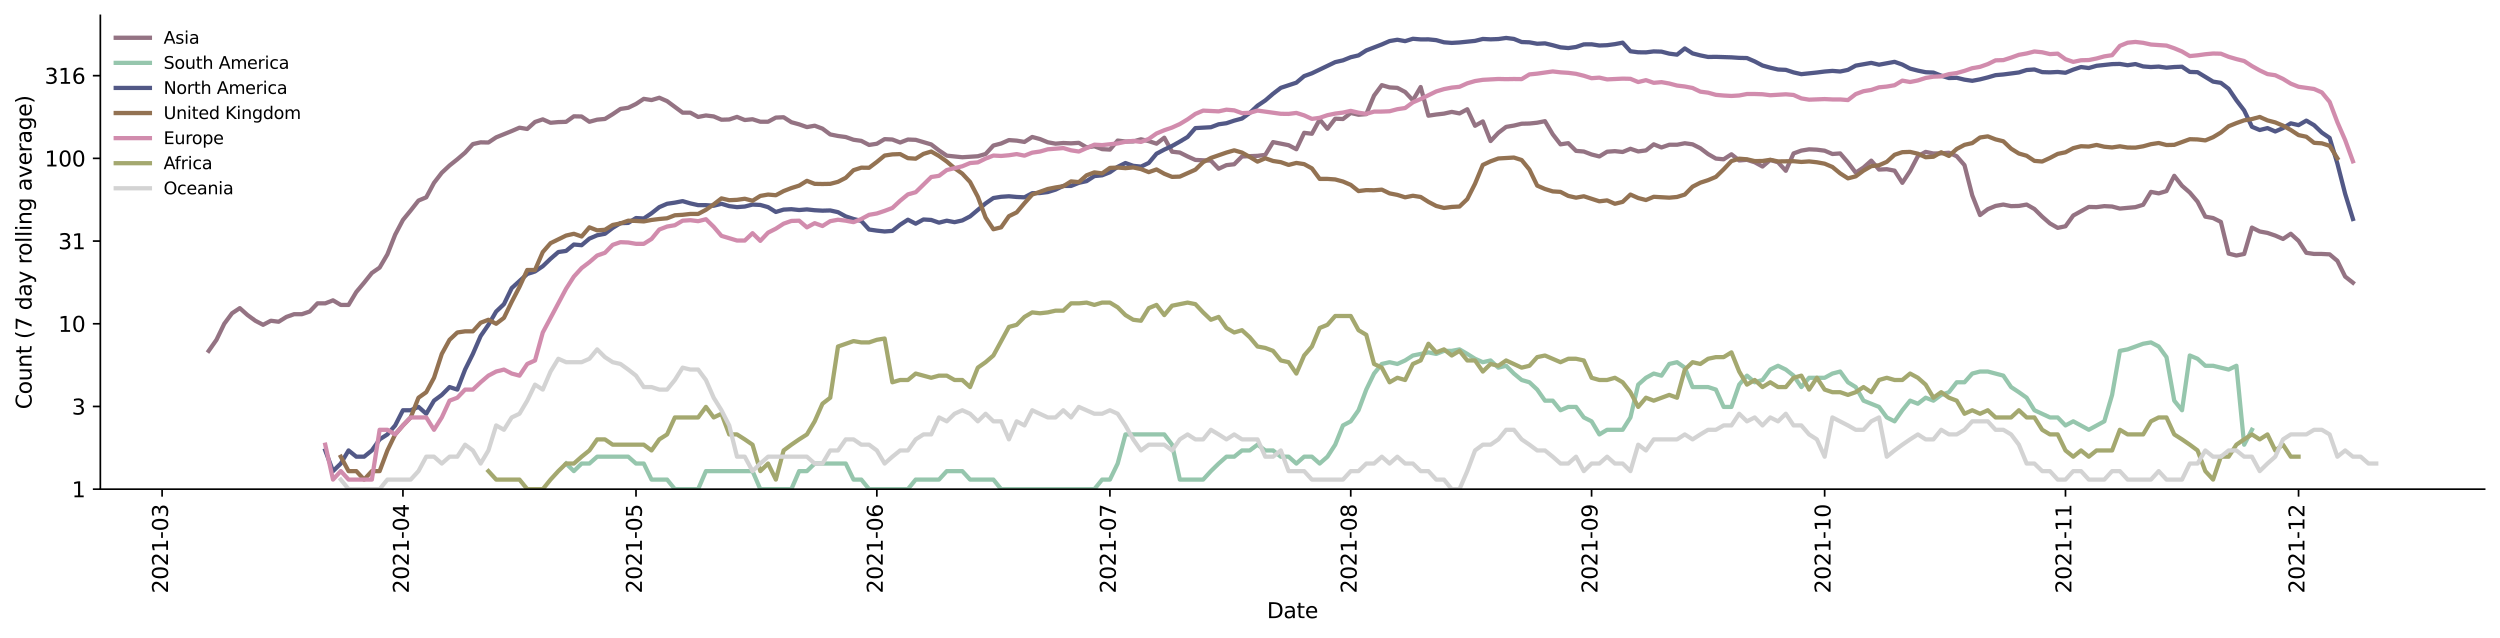 <?xml version="1.0" encoding="utf-8" standalone="no"?>
<!DOCTYPE svg PUBLIC "-//W3C//DTD SVG 1.1//EN"
  "http://www.w3.org/Graphics/SVG/1.1/DTD/svg11.dtd">
<svg height="298.621pt" version="1.1" viewBox="0 0 1170.166 298.621" width="1170.166pt" xmlns="http://www.w3.org/2000/svg" xmlns:xlink="http://www.w3.org/1999/xlink">
 <defs>
  <style type="text/css">*{stroke-linecap:butt;stroke-linejoin:round;}</style>
 </defs>
 <g id="figure_1">
  <g id="patch_1">
   <path d="M 0 298.621 
L 1170.166 298.621 
L 1170.166 0 
L 0 0 
z
" style="fill:#ffffff;"/>
  </g>
  <g id="axes_1">
   <g id="patch_2">
    <path d="M 46.966 228.96 
L 1162.966 228.96 
L 1162.966 7.2 
L 46.966 7.2 
z
" style="fill:#ffffff;"/>
   </g>
   <g id="matplotlib.axis_1">
    <g id="xtick_1">
     <g id="line2d_1">
      <defs>
       <path d="M 0 0 
L 0 3.5 
" id="mbe4a72912b" style="stroke:#000000;stroke-width:0.8;"/>
      </defs>
      <g>
       <use style="stroke:#000000;stroke-width:0.8;" x="75.875" xlink:href="#mbe4a72912b" y="228.96"/>
      </g>
     </g>
     <g id="text_1">
      <!-- 2021-03 -->
      <g transform="translate(78.634 277.743)rotate(-90)scale(0.1 -0.1)">
       <defs>
        <path d="M 1228 531 
L 3431 531 
L 3431 0 
L 469 0 
L 469 531 
Q 828 903 1448 1529 
Q 2069 2156 2228 2338 
Q 2531 2678 2651 2914 
Q 2772 3150 2772 3378 
Q 2772 3750 2511 3984 
Q 2250 4219 1831 4219 
Q 1534 4219 1204 4116 
Q 875 4013 500 3803 
L 500 4441 
Q 881 4594 1212 4672 
Q 1544 4750 1819 4750 
Q 2544 4750 2975 4387 
Q 3406 4025 3406 3419 
Q 3406 3131 3298 2873 
Q 3191 2616 2906 2266 
Q 2828 2175 2409 1742 
Q 1991 1309 1228 531 
z
" id="DejaVuSans-32" transform="scale(0.016)"/>
        <path d="M 2034 4250 
Q 1547 4250 1301 3770 
Q 1056 3291 1056 2328 
Q 1056 1369 1301 889 
Q 1547 409 2034 409 
Q 2525 409 2770 889 
Q 3016 1369 3016 2328 
Q 3016 3291 2770 3770 
Q 2525 4250 2034 4250 
z
M 2034 4750 
Q 2819 4750 3233 4129 
Q 3647 3509 3647 2328 
Q 3647 1150 3233 529 
Q 2819 -91 2034 -91 
Q 1250 -91 836 529 
Q 422 1150 422 2328 
Q 422 3509 836 4129 
Q 1250 4750 2034 4750 
z
" id="DejaVuSans-30" transform="scale(0.016)"/>
        <path d="M 794 531 
L 1825 531 
L 1825 4091 
L 703 3866 
L 703 4441 
L 1819 4666 
L 2450 4666 
L 2450 531 
L 3481 531 
L 3481 0 
L 794 0 
L 794 531 
z
" id="DejaVuSans-31" transform="scale(0.016)"/>
        <path d="M 313 2009 
L 1997 2009 
L 1997 1497 
L 313 1497 
L 313 2009 
z
" id="DejaVuSans-2d" transform="scale(0.016)"/>
        <path d="M 2597 2516 
Q 3050 2419 3304 2112 
Q 3559 1806 3559 1356 
Q 3559 666 3084 287 
Q 2609 -91 1734 -91 
Q 1441 -91 1130 -33 
Q 819 25 488 141 
L 488 750 
Q 750 597 1062 519 
Q 1375 441 1716 441 
Q 2309 441 2620 675 
Q 2931 909 2931 1356 
Q 2931 1769 2642 2001 
Q 2353 2234 1838 2234 
L 1294 2234 
L 1294 2753 
L 1863 2753 
Q 2328 2753 2575 2939 
Q 2822 3125 2822 3475 
Q 2822 3834 2567 4026 
Q 2313 4219 1838 4219 
Q 1578 4219 1281 4162 
Q 984 4106 628 3988 
L 628 4550 
Q 988 4650 1302 4700 
Q 1616 4750 1894 4750 
Q 2613 4750 3031 4423 
Q 3450 4097 3450 3541 
Q 3450 3153 3228 2886 
Q 3006 2619 2597 2516 
z
" id="DejaVuSans-33" transform="scale(0.016)"/>
       </defs>
       <use xlink:href="#DejaVuSans-32"/>
       <use x="63.623" xlink:href="#DejaVuSans-30"/>
       <use x="127.246" xlink:href="#DejaVuSans-32"/>
       <use x="190.869" xlink:href="#DejaVuSans-31"/>
       <use x="254.492" xlink:href="#DejaVuSans-2d"/>
       <use x="290.576" xlink:href="#DejaVuSans-30"/>
       <use x="354.199" xlink:href="#DejaVuSans-33"/>
      </g>
     </g>
    </g>
    <g id="xtick_2">
     <g id="line2d_2">
      <g>
       <use style="stroke:#000000;stroke-width:0.8;" x="188.602" xlink:href="#mbe4a72912b" y="228.96"/>
      </g>
     </g>
     <g id="text_2">
      <!-- 2021-04 -->
      <g transform="translate(191.361 277.743)rotate(-90)scale(0.1 -0.1)">
       <defs>
        <path d="M 2419 4116 
L 825 1625 
L 2419 1625 
L 2419 4116 
z
M 2253 4666 
L 3047 4666 
L 3047 1625 
L 3713 1625 
L 3713 1100 
L 3047 1100 
L 3047 0 
L 2419 0 
L 2419 1100 
L 313 1100 
L 313 1709 
L 2253 4666 
z
" id="DejaVuSans-34" transform="scale(0.016)"/>
       </defs>
       <use xlink:href="#DejaVuSans-32"/>
       <use x="63.623" xlink:href="#DejaVuSans-30"/>
       <use x="127.246" xlink:href="#DejaVuSans-32"/>
       <use x="190.869" xlink:href="#DejaVuSans-31"/>
       <use x="254.492" xlink:href="#DejaVuSans-2d"/>
       <use x="290.576" xlink:href="#DejaVuSans-30"/>
       <use x="354.199" xlink:href="#DejaVuSans-34"/>
      </g>
     </g>
    </g>
    <g id="xtick_3">
     <g id="line2d_3">
      <g>
       <use style="stroke:#000000;stroke-width:0.8;" x="297.693" xlink:href="#mbe4a72912b" y="228.96"/>
      </g>
     </g>
     <g id="text_3">
      <!-- 2021-05 -->
      <g transform="translate(300.452 277.743)rotate(-90)scale(0.1 -0.1)">
       <defs>
        <path d="M 691 4666 
L 3169 4666 
L 3169 4134 
L 1269 4134 
L 1269 2991 
Q 1406 3038 1543 3061 
Q 1681 3084 1819 3084 
Q 2600 3084 3056 2656 
Q 3513 2228 3513 1497 
Q 3513 744 3044 326 
Q 2575 -91 1722 -91 
Q 1428 -91 1123 -41 
Q 819 9 494 109 
L 494 744 
Q 775 591 1075 516 
Q 1375 441 1709 441 
Q 2250 441 2565 725 
Q 2881 1009 2881 1497 
Q 2881 1984 2565 2268 
Q 2250 2553 1709 2553 
Q 1456 2553 1204 2497 
Q 953 2441 691 2322 
L 691 4666 
z
" id="DejaVuSans-35" transform="scale(0.016)"/>
       </defs>
       <use xlink:href="#DejaVuSans-32"/>
       <use x="63.623" xlink:href="#DejaVuSans-30"/>
       <use x="127.246" xlink:href="#DejaVuSans-32"/>
       <use x="190.869" xlink:href="#DejaVuSans-31"/>
       <use x="254.492" xlink:href="#DejaVuSans-2d"/>
       <use x="290.576" xlink:href="#DejaVuSans-30"/>
       <use x="354.199" xlink:href="#DejaVuSans-35"/>
      </g>
     </g>
    </g>
    <g id="xtick_4">
     <g id="line2d_4">
      <g>
       <use style="stroke:#000000;stroke-width:0.8;" x="410.42" xlink:href="#mbe4a72912b" y="228.96"/>
      </g>
     </g>
     <g id="text_4">
      <!-- 2021-06 -->
      <g transform="translate(413.18 277.743)rotate(-90)scale(0.1 -0.1)">
       <defs>
        <path d="M 2113 2584 
Q 1688 2584 1439 2293 
Q 1191 2003 1191 1497 
Q 1191 994 1439 701 
Q 1688 409 2113 409 
Q 2538 409 2786 701 
Q 3034 994 3034 1497 
Q 3034 2003 2786 2293 
Q 2538 2584 2113 2584 
z
M 3366 4563 
L 3366 3988 
Q 3128 4100 2886 4159 
Q 2644 4219 2406 4219 
Q 1781 4219 1451 3797 
Q 1122 3375 1075 2522 
Q 1259 2794 1537 2939 
Q 1816 3084 2150 3084 
Q 2853 3084 3261 2657 
Q 3669 2231 3669 1497 
Q 3669 778 3244 343 
Q 2819 -91 2113 -91 
Q 1303 -91 875 529 
Q 447 1150 447 2328 
Q 447 3434 972 4092 
Q 1497 4750 2381 4750 
Q 2619 4750 2861 4703 
Q 3103 4656 3366 4563 
z
" id="DejaVuSans-36" transform="scale(0.016)"/>
       </defs>
       <use xlink:href="#DejaVuSans-32"/>
       <use x="63.623" xlink:href="#DejaVuSans-30"/>
       <use x="127.246" xlink:href="#DejaVuSans-32"/>
       <use x="190.869" xlink:href="#DejaVuSans-31"/>
       <use x="254.492" xlink:href="#DejaVuSans-2d"/>
       <use x="290.576" xlink:href="#DejaVuSans-30"/>
       <use x="354.199" xlink:href="#DejaVuSans-36"/>
      </g>
     </g>
    </g>
    <g id="xtick_5">
     <g id="line2d_5">
      <g>
       <use style="stroke:#000000;stroke-width:0.8;" x="519.511" xlink:href="#mbe4a72912b" y="228.96"/>
      </g>
     </g>
     <g id="text_5">
      <!-- 2021-07 -->
      <g transform="translate(522.27 277.743)rotate(-90)scale(0.1 -0.1)">
       <defs>
        <path d="M 525 4666 
L 3525 4666 
L 3525 4397 
L 1831 0 
L 1172 0 
L 2766 4134 
L 525 4134 
L 525 4666 
z
" id="DejaVuSans-37" transform="scale(0.016)"/>
       </defs>
       <use xlink:href="#DejaVuSans-32"/>
       <use x="63.623" xlink:href="#DejaVuSans-30"/>
       <use x="127.246" xlink:href="#DejaVuSans-32"/>
       <use x="190.869" xlink:href="#DejaVuSans-31"/>
       <use x="254.492" xlink:href="#DejaVuSans-2d"/>
       <use x="290.576" xlink:href="#DejaVuSans-30"/>
       <use x="354.199" xlink:href="#DejaVuSans-37"/>
      </g>
     </g>
    </g>
    <g id="xtick_6">
     <g id="line2d_6">
      <g>
       <use style="stroke:#000000;stroke-width:0.8;" x="632.238" xlink:href="#mbe4a72912b" y="228.96"/>
      </g>
     </g>
     <g id="text_6">
      <!-- 2021-08 -->
      <g transform="translate(634.998 277.743)rotate(-90)scale(0.1 -0.1)">
       <defs>
        <path d="M 2034 2216 
Q 1584 2216 1326 1975 
Q 1069 1734 1069 1313 
Q 1069 891 1326 650 
Q 1584 409 2034 409 
Q 2484 409 2743 651 
Q 3003 894 3003 1313 
Q 3003 1734 2745 1975 
Q 2488 2216 2034 2216 
z
M 1403 2484 
Q 997 2584 770 2862 
Q 544 3141 544 3541 
Q 544 4100 942 4425 
Q 1341 4750 2034 4750 
Q 2731 4750 3128 4425 
Q 3525 4100 3525 3541 
Q 3525 3141 3298 2862 
Q 3072 2584 2669 2484 
Q 3125 2378 3379 2068 
Q 3634 1759 3634 1313 
Q 3634 634 3220 271 
Q 2806 -91 2034 -91 
Q 1263 -91 848 271 
Q 434 634 434 1313 
Q 434 1759 690 2068 
Q 947 2378 1403 2484 
z
M 1172 3481 
Q 1172 3119 1398 2916 
Q 1625 2713 2034 2713 
Q 2441 2713 2670 2916 
Q 2900 3119 2900 3481 
Q 2900 3844 2670 4047 
Q 2441 4250 2034 4250 
Q 1625 4250 1398 4047 
Q 1172 3844 1172 3481 
z
" id="DejaVuSans-38" transform="scale(0.016)"/>
       </defs>
       <use xlink:href="#DejaVuSans-32"/>
       <use x="63.623" xlink:href="#DejaVuSans-30"/>
       <use x="127.246" xlink:href="#DejaVuSans-32"/>
       <use x="190.869" xlink:href="#DejaVuSans-31"/>
       <use x="254.492" xlink:href="#DejaVuSans-2d"/>
       <use x="290.576" xlink:href="#DejaVuSans-30"/>
       <use x="354.199" xlink:href="#DejaVuSans-38"/>
      </g>
     </g>
    </g>
    <g id="xtick_7">
     <g id="line2d_7">
      <g>
       <use style="stroke:#000000;stroke-width:0.8;" x="744.966" xlink:href="#mbe4a72912b" y="228.96"/>
      </g>
     </g>
     <g id="text_7">
      <!-- 2021-09 -->
      <g transform="translate(747.725 277.743)rotate(-90)scale(0.1 -0.1)">
       <defs>
        <path d="M 703 97 
L 703 672 
Q 941 559 1184 500 
Q 1428 441 1663 441 
Q 2288 441 2617 861 
Q 2947 1281 2994 2138 
Q 2813 1869 2534 1725 
Q 2256 1581 1919 1581 
Q 1219 1581 811 2004 
Q 403 2428 403 3163 
Q 403 3881 828 4315 
Q 1253 4750 1959 4750 
Q 2769 4750 3195 4129 
Q 3622 3509 3622 2328 
Q 3622 1225 3098 567 
Q 2575 -91 1691 -91 
Q 1453 -91 1209 -44 
Q 966 3 703 97 
z
M 1959 2075 
Q 2384 2075 2632 2365 
Q 2881 2656 2881 3163 
Q 2881 3666 2632 3958 
Q 2384 4250 1959 4250 
Q 1534 4250 1286 3958 
Q 1038 3666 1038 3163 
Q 1038 2656 1286 2365 
Q 1534 2075 1959 2075 
z
" id="DejaVuSans-39" transform="scale(0.016)"/>
       </defs>
       <use xlink:href="#DejaVuSans-32"/>
       <use x="63.623" xlink:href="#DejaVuSans-30"/>
       <use x="127.246" xlink:href="#DejaVuSans-32"/>
       <use x="190.869" xlink:href="#DejaVuSans-31"/>
       <use x="254.492" xlink:href="#DejaVuSans-2d"/>
       <use x="290.576" xlink:href="#DejaVuSans-30"/>
       <use x="354.199" xlink:href="#DejaVuSans-39"/>
      </g>
     </g>
    </g>
    <g id="xtick_8">
     <g id="line2d_8">
      <g>
       <use style="stroke:#000000;stroke-width:0.8;" x="854.057" xlink:href="#mbe4a72912b" y="228.96"/>
      </g>
     </g>
     <g id="text_8">
      <!-- 2021-10 -->
      <g transform="translate(856.816 277.743)rotate(-90)scale(0.1 -0.1)">
       <use xlink:href="#DejaVuSans-32"/>
       <use x="63.623" xlink:href="#DejaVuSans-30"/>
       <use x="127.246" xlink:href="#DejaVuSans-32"/>
       <use x="190.869" xlink:href="#DejaVuSans-31"/>
       <use x="254.492" xlink:href="#DejaVuSans-2d"/>
       <use x="290.576" xlink:href="#DejaVuSans-31"/>
       <use x="354.199" xlink:href="#DejaVuSans-30"/>
      </g>
     </g>
    </g>
    <g id="xtick_9">
     <g id="line2d_9">
      <g>
       <use style="stroke:#000000;stroke-width:0.8;" x="966.784" xlink:href="#mbe4a72912b" y="228.96"/>
      </g>
     </g>
     <g id="text_9">
      <!-- 2021-11 -->
      <g transform="translate(969.543 277.743)rotate(-90)scale(0.1 -0.1)">
       <use xlink:href="#DejaVuSans-32"/>
       <use x="63.623" xlink:href="#DejaVuSans-30"/>
       <use x="127.246" xlink:href="#DejaVuSans-32"/>
       <use x="190.869" xlink:href="#DejaVuSans-31"/>
       <use x="254.492" xlink:href="#DejaVuSans-2d"/>
       <use x="290.576" xlink:href="#DejaVuSans-31"/>
       <use x="354.199" xlink:href="#DejaVuSans-31"/>
      </g>
     </g>
    </g>
    <g id="xtick_10">
     <g id="line2d_10">
      <g>
       <use style="stroke:#000000;stroke-width:0.8;" x="1075.875" xlink:href="#mbe4a72912b" y="228.96"/>
      </g>
     </g>
     <g id="text_10">
      <!-- 2021-12 -->
      <g transform="translate(1078.634 277.743)rotate(-90)scale(0.1 -0.1)">
       <use xlink:href="#DejaVuSans-32"/>
       <use x="63.623" xlink:href="#DejaVuSans-30"/>
       <use x="127.246" xlink:href="#DejaVuSans-32"/>
       <use x="190.869" xlink:href="#DejaVuSans-31"/>
       <use x="254.492" xlink:href="#DejaVuSans-2d"/>
       <use x="290.576" xlink:href="#DejaVuSans-31"/>
       <use x="354.199" xlink:href="#DejaVuSans-32"/>
      </g>
     </g>
    </g>
    <g id="text_11">
     <!-- Date -->
     <g transform="translate(593.015 289.341)scale(0.1 -0.1)">
      <defs>
       <path d="M 1259 4147 
L 1259 519 
L 2022 519 
Q 2988 519 3436 956 
Q 3884 1394 3884 2338 
Q 3884 3275 3436 3711 
Q 2988 4147 2022 4147 
L 1259 4147 
z
M 628 4666 
L 1925 4666 
Q 3281 4666 3915 4102 
Q 4550 3538 4550 2338 
Q 4550 1131 3912 565 
Q 3275 0 1925 0 
L 628 0 
L 628 4666 
z
" id="DejaVuSans-44" transform="scale(0.016)"/>
       <path d="M 2194 1759 
Q 1497 1759 1228 1600 
Q 959 1441 959 1056 
Q 959 750 1161 570 
Q 1363 391 1709 391 
Q 2188 391 2477 730 
Q 2766 1069 2766 1631 
L 2766 1759 
L 2194 1759 
z
M 3341 1997 
L 3341 0 
L 2766 0 
L 2766 531 
Q 2569 213 2275 61 
Q 1981 -91 1556 -91 
Q 1019 -91 701 211 
Q 384 513 384 1019 
Q 384 1609 779 1909 
Q 1175 2209 1959 2209 
L 2766 2209 
L 2766 2266 
Q 2766 2663 2505 2880 
Q 2244 3097 1772 3097 
Q 1472 3097 1187 3025 
Q 903 2953 641 2809 
L 641 3341 
Q 956 3463 1253 3523 
Q 1550 3584 1831 3584 
Q 2591 3584 2966 3190 
Q 3341 2797 3341 1997 
z
" id="DejaVuSans-61" transform="scale(0.016)"/>
       <path d="M 1172 4494 
L 1172 3500 
L 2356 3500 
L 2356 3053 
L 1172 3053 
L 1172 1153 
Q 1172 725 1289 603 
Q 1406 481 1766 481 
L 2356 481 
L 2356 0 
L 1766 0 
Q 1100 0 847 248 
Q 594 497 594 1153 
L 594 3053 
L 172 3053 
L 172 3500 
L 594 3500 
L 594 4494 
L 1172 4494 
z
" id="DejaVuSans-74" transform="scale(0.016)"/>
       <path d="M 3597 1894 
L 3597 1613 
L 953 1613 
Q 991 1019 1311 708 
Q 1631 397 2203 397 
Q 2534 397 2845 478 
Q 3156 559 3463 722 
L 3463 178 
Q 3153 47 2828 -22 
Q 2503 -91 2169 -91 
Q 1331 -91 842 396 
Q 353 884 353 1716 
Q 353 2575 817 3079 
Q 1281 3584 2069 3584 
Q 2775 3584 3186 3129 
Q 3597 2675 3597 1894 
z
M 3022 2063 
Q 3016 2534 2758 2815 
Q 2500 3097 2075 3097 
Q 1594 3097 1305 2825 
Q 1016 2553 972 2059 
L 3022 2063 
z
" id="DejaVuSans-65" transform="scale(0.016)"/>
      </defs>
      <use xlink:href="#DejaVuSans-44"/>
      <use x="77.002" xlink:href="#DejaVuSans-61"/>
      <use x="138.281" xlink:href="#DejaVuSans-74"/>
      <use x="177.49" xlink:href="#DejaVuSans-65"/>
     </g>
    </g>
   </g>
   <g id="matplotlib.axis_2">
    <g id="ytick_1">
     <g id="line2d_11">
      <defs>
       <path d="M 0 0 
L -3.5 0 
" id="m84515035c7" style="stroke:#000000;stroke-width:0.8;"/>
      </defs>
      <g>
       <use style="stroke:#000000;stroke-width:0.8;" x="46.966" xlink:href="#m84515035c7" y="228.96"/>
      </g>
     </g>
     <g id="text_12">
      <!-- 1 -->
      <g transform="translate(33.603 232.759)scale(0.1 -0.1)">
       <use xlink:href="#DejaVuSans-31"/>
      </g>
     </g>
    </g>
    <g id="ytick_2">
     <g id="line2d_12">
      <g>
       <use style="stroke:#000000;stroke-width:0.8;" x="46.966" xlink:href="#m84515035c7" y="190.252"/>
      </g>
     </g>
     <g id="text_13">
      <!-- 3 -->
      <g transform="translate(33.603 194.051)scale(0.1 -0.1)">
       <use xlink:href="#DejaVuSans-33"/>
      </g>
     </g>
    </g>
    <g id="ytick_3">
     <g id="line2d_13">
      <g>
       <use style="stroke:#000000;stroke-width:0.8;" x="46.966" xlink:href="#m84515035c7" y="151.544"/>
      </g>
     </g>
     <g id="text_14">
      <!-- 10 -->
      <g transform="translate(27.241 155.343)scale(0.1 -0.1)">
       <use xlink:href="#DejaVuSans-31"/>
       <use x="63.623" xlink:href="#DejaVuSans-30"/>
      </g>
     </g>
    </g>
    <g id="ytick_4">
     <g id="line2d_14">
      <g>
       <use style="stroke:#000000;stroke-width:0.8;" x="46.966" xlink:href="#m84515035c7" y="112.836"/>
      </g>
     </g>
     <g id="text_15">
      <!-- 31 -->
      <g transform="translate(27.241 116.635)scale(0.1 -0.1)">
       <use xlink:href="#DejaVuSans-33"/>
       <use x="63.623" xlink:href="#DejaVuSans-31"/>
      </g>
     </g>
    </g>
    <g id="ytick_5">
     <g id="line2d_15">
      <g>
       <use style="stroke:#000000;stroke-width:0.8;" x="46.966" xlink:href="#m84515035c7" y="74.128"/>
      </g>
     </g>
     <g id="text_16">
      <!-- 100 -->
      <g transform="translate(20.878 77.927)scale(0.1 -0.1)">
       <use xlink:href="#DejaVuSans-31"/>
       <use x="63.623" xlink:href="#DejaVuSans-30"/>
       <use x="127.246" xlink:href="#DejaVuSans-30"/>
      </g>
     </g>
    </g>
    <g id="ytick_6">
     <g id="line2d_16">
      <g>
       <use style="stroke:#000000;stroke-width:0.8;" x="46.966" xlink:href="#m84515035c7" y="35.42"/>
      </g>
     </g>
     <g id="text_17">
      <!-- 316 -->
      <g transform="translate(20.878 39.219)scale(0.1 -0.1)">
       <use xlink:href="#DejaVuSans-33"/>
       <use x="63.623" xlink:href="#DejaVuSans-31"/>
       <use x="127.246" xlink:href="#DejaVuSans-36"/>
      </g>
     </g>
    </g>
    <g id="text_18">
     <!-- Count (7 day rolling average) -->
     <g transform="translate(14.798 191.548)rotate(-90)scale(0.1 -0.1)">
      <defs>
       <path d="M 4122 4306 
L 4122 3641 
Q 3803 3938 3442 4084 
Q 3081 4231 2675 4231 
Q 1875 4231 1450 3742 
Q 1025 3253 1025 2328 
Q 1025 1406 1450 917 
Q 1875 428 2675 428 
Q 3081 428 3442 575 
Q 3803 722 4122 1019 
L 4122 359 
Q 3791 134 3420 21 
Q 3050 -91 2638 -91 
Q 1578 -91 968 557 
Q 359 1206 359 2328 
Q 359 3453 968 4101 
Q 1578 4750 2638 4750 
Q 3056 4750 3426 4639 
Q 3797 4528 4122 4306 
z
" id="DejaVuSans-43" transform="scale(0.016)"/>
       <path d="M 1959 3097 
Q 1497 3097 1228 2736 
Q 959 2375 959 1747 
Q 959 1119 1226 758 
Q 1494 397 1959 397 
Q 2419 397 2687 759 
Q 2956 1122 2956 1747 
Q 2956 2369 2687 2733 
Q 2419 3097 1959 3097 
z
M 1959 3584 
Q 2709 3584 3137 3096 
Q 3566 2609 3566 1747 
Q 3566 888 3137 398 
Q 2709 -91 1959 -91 
Q 1206 -91 779 398 
Q 353 888 353 1747 
Q 353 2609 779 3096 
Q 1206 3584 1959 3584 
z
" id="DejaVuSans-6f" transform="scale(0.016)"/>
       <path d="M 544 1381 
L 544 3500 
L 1119 3500 
L 1119 1403 
Q 1119 906 1312 657 
Q 1506 409 1894 409 
Q 2359 409 2629 706 
Q 2900 1003 2900 1516 
L 2900 3500 
L 3475 3500 
L 3475 0 
L 2900 0 
L 2900 538 
Q 2691 219 2414 64 
Q 2138 -91 1772 -91 
Q 1169 -91 856 284 
Q 544 659 544 1381 
z
M 1991 3584 
L 1991 3584 
z
" id="DejaVuSans-75" transform="scale(0.016)"/>
       <path d="M 3513 2113 
L 3513 0 
L 2938 0 
L 2938 2094 
Q 2938 2591 2744 2837 
Q 2550 3084 2163 3084 
Q 1697 3084 1428 2787 
Q 1159 2491 1159 1978 
L 1159 0 
L 581 0 
L 581 3500 
L 1159 3500 
L 1159 2956 
Q 1366 3272 1645 3428 
Q 1925 3584 2291 3584 
Q 2894 3584 3203 3211 
Q 3513 2838 3513 2113 
z
" id="DejaVuSans-6e" transform="scale(0.016)"/>
       <path id="DejaVuSans-20" transform="scale(0.016)"/>
       <path d="M 1984 4856 
Q 1566 4138 1362 3434 
Q 1159 2731 1159 2009 
Q 1159 1288 1364 580 
Q 1569 -128 1984 -844 
L 1484 -844 
Q 1016 -109 783 600 
Q 550 1309 550 2009 
Q 550 2706 781 3412 
Q 1013 4119 1484 4856 
L 1984 4856 
z
" id="DejaVuSans-28" transform="scale(0.016)"/>
       <path d="M 2906 2969 
L 2906 4863 
L 3481 4863 
L 3481 0 
L 2906 0 
L 2906 525 
Q 2725 213 2448 61 
Q 2172 -91 1784 -91 
Q 1150 -91 751 415 
Q 353 922 353 1747 
Q 353 2572 751 3078 
Q 1150 3584 1784 3584 
Q 2172 3584 2448 3432 
Q 2725 3281 2906 2969 
z
M 947 1747 
Q 947 1113 1208 752 
Q 1469 391 1925 391 
Q 2381 391 2643 752 
Q 2906 1113 2906 1747 
Q 2906 2381 2643 2742 
Q 2381 3103 1925 3103 
Q 1469 3103 1208 2742 
Q 947 2381 947 1747 
z
" id="DejaVuSans-64" transform="scale(0.016)"/>
       <path d="M 2059 -325 
Q 1816 -950 1584 -1140 
Q 1353 -1331 966 -1331 
L 506 -1331 
L 506 -850 
L 844 -850 
Q 1081 -850 1212 -737 
Q 1344 -625 1503 -206 
L 1606 56 
L 191 3500 
L 800 3500 
L 1894 763 
L 2988 3500 
L 3597 3500 
L 2059 -325 
z
" id="DejaVuSans-79" transform="scale(0.016)"/>
       <path d="M 2631 2963 
Q 2534 3019 2420 3045 
Q 2306 3072 2169 3072 
Q 1681 3072 1420 2755 
Q 1159 2438 1159 1844 
L 1159 0 
L 581 0 
L 581 3500 
L 1159 3500 
L 1159 2956 
Q 1341 3275 1631 3429 
Q 1922 3584 2338 3584 
Q 2397 3584 2469 3576 
Q 2541 3569 2628 3553 
L 2631 2963 
z
" id="DejaVuSans-72" transform="scale(0.016)"/>
       <path d="M 603 4863 
L 1178 4863 
L 1178 0 
L 603 0 
L 603 4863 
z
" id="DejaVuSans-6c" transform="scale(0.016)"/>
       <path d="M 603 3500 
L 1178 3500 
L 1178 0 
L 603 0 
L 603 3500 
z
M 603 4863 
L 1178 4863 
L 1178 4134 
L 603 4134 
L 603 4863 
z
" id="DejaVuSans-69" transform="scale(0.016)"/>
       <path d="M 2906 1791 
Q 2906 2416 2648 2759 
Q 2391 3103 1925 3103 
Q 1463 3103 1205 2759 
Q 947 2416 947 1791 
Q 947 1169 1205 825 
Q 1463 481 1925 481 
Q 2391 481 2648 825 
Q 2906 1169 2906 1791 
z
M 3481 434 
Q 3481 -459 3084 -895 
Q 2688 -1331 1869 -1331 
Q 1566 -1331 1297 -1286 
Q 1028 -1241 775 -1147 
L 775 -588 
Q 1028 -725 1275 -790 
Q 1522 -856 1778 -856 
Q 2344 -856 2625 -561 
Q 2906 -266 2906 331 
L 2906 616 
Q 2728 306 2450 153 
Q 2172 0 1784 0 
Q 1141 0 747 490 
Q 353 981 353 1791 
Q 353 2603 747 3093 
Q 1141 3584 1784 3584 
Q 2172 3584 2450 3431 
Q 2728 3278 2906 2969 
L 2906 3500 
L 3481 3500 
L 3481 434 
z
" id="DejaVuSans-67" transform="scale(0.016)"/>
       <path d="M 191 3500 
L 800 3500 
L 1894 563 
L 2988 3500 
L 3597 3500 
L 2284 0 
L 1503 0 
L 191 3500 
z
" id="DejaVuSans-76" transform="scale(0.016)"/>
       <path d="M 513 4856 
L 1013 4856 
Q 1481 4119 1714 3412 
Q 1947 2706 1947 2009 
Q 1947 1309 1714 600 
Q 1481 -109 1013 -844 
L 513 -844 
Q 928 -128 1133 580 
Q 1338 1288 1338 2009 
Q 1338 2731 1133 3434 
Q 928 4138 513 4856 
z
" id="DejaVuSans-29" transform="scale(0.016)"/>
      </defs>
      <use xlink:href="#DejaVuSans-43"/>
      <use x="69.824" xlink:href="#DejaVuSans-6f"/>
      <use x="131.006" xlink:href="#DejaVuSans-75"/>
      <use x="194.385" xlink:href="#DejaVuSans-6e"/>
      <use x="257.764" xlink:href="#DejaVuSans-74"/>
      <use x="296.973" xlink:href="#DejaVuSans-20"/>
      <use x="328.76" xlink:href="#DejaVuSans-28"/>
      <use x="367.773" xlink:href="#DejaVuSans-37"/>
      <use x="431.396" xlink:href="#DejaVuSans-20"/>
      <use x="463.184" xlink:href="#DejaVuSans-64"/>
      <use x="526.66" xlink:href="#DejaVuSans-61"/>
      <use x="587.939" xlink:href="#DejaVuSans-79"/>
      <use x="647.119" xlink:href="#DejaVuSans-20"/>
      <use x="678.906" xlink:href="#DejaVuSans-72"/>
      <use x="717.77" xlink:href="#DejaVuSans-6f"/>
      <use x="778.951" xlink:href="#DejaVuSans-6c"/>
      <use x="806.734" xlink:href="#DejaVuSans-6c"/>
      <use x="834.518" xlink:href="#DejaVuSans-69"/>
      <use x="862.301" xlink:href="#DejaVuSans-6e"/>
      <use x="925.68" xlink:href="#DejaVuSans-67"/>
      <use x="989.156" xlink:href="#DejaVuSans-20"/>
      <use x="1020.943" xlink:href="#DejaVuSans-61"/>
      <use x="1082.223" xlink:href="#DejaVuSans-76"/>
      <use x="1141.402" xlink:href="#DejaVuSans-65"/>
      <use x="1202.926" xlink:href="#DejaVuSans-72"/>
      <use x="1244.039" xlink:href="#DejaVuSans-61"/>
      <use x="1305.318" xlink:href="#DejaVuSans-67"/>
      <use x="1368.795" xlink:href="#DejaVuSans-65"/>
      <use x="1430.318" xlink:href="#DejaVuSans-29"/>
     </g>
    </g>
   </g>
   <g id="line2d_17">
    <path clip-path="url(#pe7dcec14f4)" d="M 97.693 164.229 
L 101.329 159.046 
L 104.966 151.544 
L 108.602 146.637 
L 112.238 144.234 
L 115.875 147.478 
L 119.511 150.133 
L 123.147 152.028 
L 126.784 150.133 
L 130.42 150.597 
L 134.057 148.34 
L 137.693 147.055 
L 141.329 147.055 
L 144.966 145.817 
L 148.602 141.992 
L 152.238 141.992 
L 155.875 140.576 
L 159.511 142.723 
L 163.147 142.723 
L 166.784 136.655 
L 170.42 132.32 
L 174.057 127.763 
L 177.693 125.254 
L 181.329 119.051 
L 184.966 109.839 
L 188.602 102.953 
L 192.238 98.506 
L 195.875 93.881 
L 199.511 92.36 
L 203.147 85.576 
L 206.784 80.859 
L 210.42 77.458 
L 214.057 74.563 
L 217.693 71.452 
L 221.329 67.443 
L 224.966 66.626 
L 228.602 66.703 
L 232.238 64.288 
L 239.511 61.339 
L 243.147 59.767 
L 246.784 60.368 
L 250.42 57.088 
L 254.057 55.867 
L 257.693 57.467 
L 261.329 57.146 
L 264.966 57.031 
L 268.602 54.446 
L 272.238 54.527 
L 275.875 57.002 
L 279.511 56.006 
L 283.147 55.672 
L 286.784 53.445 
L 290.42 50.992 
L 294.057 50.442 
L 297.693 48.661 
L 301.329 46.271 
L 304.966 46.842 
L 308.602 45.751 
L 312.238 47.337 
L 319.511 52.726 
L 323.147 52.751 
L 326.784 54.742 
L 330.42 54.047 
L 334.057 54.5 
L 337.693 56.034 
L 341.329 55.922 
L 344.966 54.715 
L 348.602 56.175 
L 352.238 55.811 
L 355.875 56.973 
L 359.511 56.973 
L 363.147 55.04 
L 366.784 54.877 
L 370.42 57.204 
L 374.057 58.206 
L 377.693 59.487 
L 381.329 58.84 
L 384.966 60.209 
L 388.602 62.919 
L 392.238 63.649 
L 395.875 64.145 
L 399.511 65.418 
L 403.147 65.941 
L 406.784 67.839 
L 410.42 67.285 
L 414.057 65.123 
L 417.693 65.307 
L 421.329 66.703 
L 424.966 65.307 
L 428.602 65.455 
L 435.875 67.6 
L 439.511 70.404 
L 443.147 72.856 
L 450.42 73.604 
L 457.693 73.134 
L 461.329 72.079 
L 464.966 68.119 
L 468.602 67.168 
L 472.238 65.567 
L 475.875 65.828 
L 479.511 66.434 
L 483.147 64.11 
L 486.784 65.086 
L 490.42 66.587 
L 494.057 67.246 
L 497.693 66.935 
L 501.329 67.09 
L 504.966 66.857 
L 508.602 68.973 
L 512.238 68.482 
L 515.875 69.807 
L 519.511 70.019 
L 523.147 65.791 
L 526.784 66.244 
L 530.42 66.206 
L 534.057 65.197 
L 537.693 66.054 
L 541.329 67.246 
L 544.966 64.468 
L 548.602 71.011 
L 552.238 71.408 
L 555.875 73.228 
L 559.511 74.856 
L 566.784 75.202 
L 570.42 78.976 
L 574.057 77.299 
L 577.693 76.879 
L 581.329 73.228 
L 588.602 72.948 
L 592.238 72.488 
L 595.875 66.511 
L 603.147 67.958 
L 606.784 69.849 
L 610.42 62.17 
L 614.057 62.61 
L 617.693 55.922 
L 621.329 60.273 
L 624.966 55.561 
L 628.602 55.7 
L 632.238 52.878 
L 635.875 53.705 
L 639.511 53.419 
L 643.147 44.754 
L 646.784 39.856 
L 650.42 40.912 
L 654.057 41.127 
L 657.693 43.053 
L 661.329 46.949 
L 664.966 40.734 
L 668.602 54.153 
L 672.238 53.601 
L 675.875 53.186 
L 679.511 52.372 
L 683.147 53.083 
L 686.784 51.137 
L 690.42 58.871 
L 694.057 56.829 
L 697.693 66.017 
L 701.329 62.17 
L 704.966 59.394 
L 708.602 58.779 
L 712.238 57.908 
L 715.875 57.82 
L 719.511 57.437 
L 723.147 56.714 
L 726.784 62.85 
L 730.42 67.561 
L 734.057 67.012 
L 737.693 70.619 
L 741.329 70.924 
L 744.966 72.305 
L 748.602 73.228 
L 752.238 71.011 
L 755.875 70.75 
L 759.511 71.143 
L 763.147 69.639 
L 766.784 70.88 
L 770.42 70.404 
L 774.057 67.561 
L 777.693 69.014 
L 781.329 67.759 
L 784.966 67.759 
L 788.602 67.051 
L 792.238 67.561 
L 795.875 69.387 
L 799.511 72.124 
L 803.147 74.224 
L 806.784 74.563 
L 810.42 72.214 
L 814.057 75.103 
L 817.693 74.807 
L 821.329 75.954 
L 824.966 77.938 
L 828.602 74.856 
L 832.238 75.954 
L 835.875 79.933 
L 839.511 71.809 
L 843.147 70.49 
L 846.784 69.892 
L 850.42 70.062 
L 854.057 70.533 
L 857.693 72.079 
L 861.329 71.809 
L 864.966 76.005 
L 868.602 80.8 
L 872.238 78.426 
L 875.875 75.202 
L 879.511 79.367 
L 883.147 79.199 
L 886.784 79.876 
L 890.42 85.576 
L 894.057 80.047 
L 897.693 73.088 
L 901.329 71.099 
L 904.966 71.853 
L 908.602 71.764 
L 912.238 71.496 
L 915.875 73.134 
L 919.511 77.299 
L 923.147 91.463 
L 926.784 100.656 
L 930.42 97.916 
L 934.057 96.392 
L 937.693 95.747 
L 941.329 96.486 
L 944.966 96.392 
L 948.602 95.747 
L 952.238 97.819 
L 955.875 101.405 
L 959.511 104.577 
L 963.147 106.66 
L 966.784 105.91 
L 970.42 100.869 
L 977.693 96.861 
L 981.329 96.956 
L 984.966 96.486 
L 988.602 96.673 
L 992.238 97.625 
L 999.511 96.956 
L 1003.147 95.838 
L 1006.784 89.815 
L 1010.42 90.512 
L 1014.057 89.434 
L 1017.693 82.298 
L 1021.329 86.954 
L 1024.966 90.123 
L 1028.602 94.403 
L 1032.238 101.405 
L 1035.875 102.06 
L 1039.511 103.871 
L 1043.147 118.688 
L 1046.784 119.604 
L 1050.42 118.869 
L 1054.057 106.533 
L 1057.693 108.344 
L 1061.329 109.015 
L 1064.966 110.258 
L 1068.602 111.842 
L 1072.238 109.425 
L 1075.875 112.739 
L 1079.511 118.328 
L 1083.147 118.869 
L 1086.784 118.869 
L 1090.42 119.051 
L 1094.057 122.11 
L 1097.693 129.462 
L 1101.329 132.32 
L 1101.329 132.32 
" style="fill:none;stroke:#947383;stroke-linecap:square;stroke-width:2;"/>
   </g>
   <g id="line2d_18">
    <path clip-path="url(#pe7dcec14f4)" d="M 264.966 216.968 
L 268.602 220.51 
L 272.238 216.968 
L 275.875 216.968 
L 279.511 213.764 
L 294.057 213.764 
L 297.693 216.968 
L 301.329 216.968 
L 304.966 224.471 
L 312.238 224.471 
L 315.875 228.96 
L 326.784 228.96 
L 330.42 220.51 
L 352.238 220.51 
L 355.875 228.96 
L 370.42 228.96 
L 374.057 220.51 
L 377.693 220.51 
L 381.329 216.968 
L 395.875 216.968 
L 399.511 224.471 
L 403.147 224.471 
L 406.784 228.96 
L 424.966 228.96 
L 428.602 224.471 
L 439.511 224.471 
L 443.147 220.51 
L 450.42 220.51 
L 454.057 224.471 
L 464.966 224.471 
L 468.602 228.96 
L 512.238 228.96 
L 515.875 224.471 
L 519.511 224.471 
L 523.147 216.968 
L 526.784 203.336 
L 544.966 203.336 
L 548.602 208.147 
L 552.238 224.471 
L 563.147 224.471 
L 566.784 220.51 
L 570.42 216.968 
L 574.057 213.764 
L 577.693 213.764 
L 581.329 210.838 
L 584.966 210.838 
L 588.602 208.147 
L 592.238 210.838 
L 595.875 210.838 
L 599.511 213.764 
L 603.147 213.764 
L 606.784 216.968 
L 610.42 213.764 
L 614.057 213.764 
L 617.693 216.968 
L 621.329 213.764 
L 624.966 208.147 
L 628.602 199.128 
L 632.238 197.206 
L 635.875 192.023 
L 639.511 182.351 
L 643.147 174.849 
L 646.784 170.359 
L 650.42 169.529 
L 654.057 170.359 
L 657.693 168.719 
L 661.329 166.399 
L 668.602 164.937 
L 672.238 165.66 
L 675.875 164.229 
L 679.511 164.229 
L 683.147 163.536 
L 686.784 165.66 
L 690.42 167.928 
L 694.057 169.529 
L 697.693 168.719 
L 701.329 172.084 
L 704.966 171.21 
L 708.602 174.849 
L 712.238 177.861 
L 715.875 178.929 
L 719.511 182.351 
L 723.147 187.534 
L 726.784 187.534 
L 730.42 192.023 
L 734.057 190.459 
L 737.693 190.459 
L 741.329 195.388 
L 744.966 197.206 
L 748.602 203.336 
L 752.238 201.166 
L 759.511 201.166 
L 763.147 195.388 
L 766.784 180.031 
L 770.42 176.827 
L 774.057 174.849 
L 777.693 175.823 
L 781.329 170.359 
L 784.966 169.529 
L 788.602 172.084 
L 792.238 181.171 
L 799.511 181.171 
L 803.147 182.351 
L 806.784 190.459 
L 810.42 190.459 
L 814.057 180.031 
L 817.693 175.823 
L 821.329 178.929 
L 824.966 177.861 
L 828.602 172.98 
L 832.238 171.21 
L 835.875 172.98 
L 839.511 175.823 
L 843.147 181.171 
L 846.784 176.827 
L 854.057 176.827 
L 857.693 174.849 
L 861.329 173.901 
L 864.966 178.929 
L 868.602 181.171 
L 872.238 187.534 
L 879.511 190.459 
L 883.147 195.388 
L 886.784 197.206 
L 890.42 192.023 
L 894.057 187.534 
L 897.693 188.965 
L 901.329 186.161 
L 904.966 187.534 
L 908.602 184.843 
L 912.238 183.574 
L 915.875 178.929 
L 919.511 178.929 
L 923.147 174.849 
L 926.784 173.901 
L 930.42 173.901 
L 937.693 175.823 
L 941.329 181.171 
L 944.966 183.574 
L 948.602 186.161 
L 952.238 192.023 
L 959.511 195.388 
L 963.147 195.388 
L 966.784 199.128 
L 970.42 197.206 
L 977.693 201.166 
L 984.966 197.206 
L 988.602 184.843 
L 992.238 164.229 
L 995.875 163.536 
L 1003.147 160.898 
L 1006.784 160.269 
L 1010.42 162.191 
L 1014.057 167.155 
L 1017.693 187.534 
L 1021.329 192.023 
L 1024.966 166.399 
L 1028.602 167.928 
L 1032.238 171.21 
L 1035.875 171.21 
L 1043.147 172.98 
L 1046.784 171.21 
L 1050.42 208.147 
L 1054.057 201.166 
L 1054.057 201.166 
" style="fill:none;stroke:#96c6ad;stroke-linecap:square;stroke-width:2;"/>
   </g>
   <g id="line2d_19">
    <path clip-path="url(#pe7dcec14f4)" d="M 152.238 210.838 
L 155.875 220.51 
L 159.511 216.968 
L 163.147 210.838 
L 166.784 213.764 
L 170.42 213.764 
L 174.057 210.838 
L 177.693 205.655 
L 181.329 203.336 
L 184.966 199.128 
L 188.602 192.023 
L 192.238 192.023 
L 195.875 190.459 
L 199.511 193.664 
L 203.147 187.534 
L 206.784 184.843 
L 210.42 181.171 
L 214.057 182.351 
L 217.693 172.98 
L 221.329 165.66 
L 224.966 157.292 
L 228.602 152.028 
L 232.238 145.817 
L 235.875 142.356 
L 239.511 134.853 
L 246.784 128.24 
L 250.42 127.06 
L 254.057 124.601 
L 257.693 121.124 
L 261.329 117.972 
L 264.966 117.446 
L 268.602 114.448 
L 272.238 114.768 
L 275.875 111.695 
L 279.511 110.118 
L 283.147 109.425 
L 286.784 106.66 
L 290.42 104.458 
L 294.057 104.34 
L 297.693 102.06 
L 301.329 102.281 
L 304.966 99.821 
L 308.602 96.956 
L 312.238 95.383 
L 315.875 94.845 
L 319.511 94.141 
L 323.147 95.203 
L 326.784 96.022 
L 330.42 96.022 
L 334.057 96.299 
L 337.693 95.383 
L 341.329 96.486 
L 344.966 96.956 
L 348.602 96.673 
L 352.238 95.747 
L 355.875 95.93 
L 359.511 96.956 
L 363.147 99.208 
L 366.784 98.112 
L 370.42 97.916 
L 374.057 98.309 
L 377.693 98.014 
L 381.329 98.407 
L 384.966 98.606 
L 388.602 98.506 
L 392.238 99.309 
L 395.875 101.297 
L 399.511 102.504 
L 403.147 103.409 
L 406.784 107.427 
L 410.42 107.948 
L 414.057 108.344 
L 417.693 108.08 
L 421.329 105.176 
L 424.966 102.84 
L 428.602 104.696 
L 432.238 102.728 
L 435.875 102.953 
L 439.511 104.222 
L 443.147 103.295 
L 446.784 103.988 
L 450.42 103.181 
L 454.057 101.297 
L 461.329 95.203 
L 464.966 92.692 
L 468.602 92.113 
L 472.238 91.868 
L 475.875 92.195 
L 479.511 92.36 
L 483.147 90.434 
L 486.784 90.356 
L 490.42 89.892 
L 494.057 88.76 
L 497.693 87.024 
L 501.329 87.024 
L 504.966 85.576 
L 508.602 84.775 
L 512.238 82.42 
L 515.875 82.053 
L 519.511 80.625 
L 523.147 78.1 
L 526.784 76.311 
L 530.42 77.617 
L 534.057 77.992 
L 537.693 76.26 
L 541.329 71.943 
L 544.966 70.019 
L 548.602 68.32 
L 552.238 66.282 
L 555.875 64.11 
L 559.511 59.956 
L 566.784 59.549 
L 570.42 58.176 
L 574.057 57.672 
L 577.693 56.458 
L 581.329 55.478 
L 584.966 52.853 
L 588.602 49.459 
L 592.238 47.013 
L 595.875 43.883 
L 599.511 41.109 
L 606.784 38.698 
L 610.42 35.627 
L 614.057 34.309 
L 624.966 29.08 
L 628.602 28.247 
L 632.238 26.783 
L 635.875 25.925 
L 639.511 23.602 
L 646.784 20.804 
L 650.42 19.219 
L 654.057 18.606 
L 657.693 19.257 
L 661.329 18.148 
L 664.966 18.441 
L 668.602 18.422 
L 672.238 18.791 
L 675.875 19.797 
L 679.511 20.084 
L 683.147 19.873 
L 690.42 19.135 
L 694.057 18.23 
L 697.693 18.413 
L 701.329 18.276 
L 704.966 17.76 
L 708.602 18.221 
L 712.238 19.673 
L 715.875 19.806 
L 719.511 20.481 
L 723.147 20.297 
L 726.784 21.17 
L 730.42 22.159 
L 734.057 22.498 
L 737.693 21.995 
L 741.329 20.775 
L 744.966 20.735 
L 748.602 21.299 
L 752.238 21.15 
L 755.875 20.667 
L 759.511 19.969 
L 763.147 24 
L 766.784 24.468 
L 770.42 24.512 
L 774.057 24.065 
L 777.693 24.173 
L 781.329 25.11 
L 784.966 25.583 
L 788.602 22.664 
L 792.238 24.998 
L 795.875 25.925 
L 799.511 26.666 
L 803.147 26.607 
L 810.42 26.842 
L 814.057 27.09 
L 817.693 27.173 
L 821.329 28.754 
L 824.966 30.664 
L 828.602 31.681 
L 832.238 32.534 
L 835.875 32.702 
L 839.511 33.885 
L 843.147 34.708 
L 850.42 33.943 
L 854.057 33.481 
L 857.693 33.182 
L 861.329 33.467 
L 864.966 32.702 
L 868.602 30.716 
L 875.875 29.434 
L 879.511 30.283 
L 886.784 28.942 
L 890.42 30.218 
L 894.057 32.119 
L 897.693 33.054 
L 901.329 33.798 
L 904.966 33.972 
L 908.602 35.414 
L 912.238 36.526 
L 915.875 36.416 
L 919.511 37.288 
L 923.147 37.822 
L 926.784 37.143 
L 930.42 36.229 
L 934.057 35.172 
L 937.693 34.857 
L 944.966 33.914 
L 948.602 32.772 
L 952.238 32.52 
L 955.875 33.755 
L 959.511 33.871 
L 963.147 33.683 
L 966.784 34.06 
L 970.42 32.59 
L 974.057 31.383 
L 977.693 31.844 
L 981.329 30.796 
L 988.602 30.011 
L 992.238 29.92 
L 995.875 30.532 
L 999.511 29.985 
L 1003.147 31.088 
L 1006.784 31.383 
L 1010.42 31.168 
L 1014.057 31.681 
L 1017.693 31.37 
L 1021.329 31.222 
L 1024.966 33.668 
L 1028.602 33.784 
L 1035.875 38.199 
L 1039.511 38.781 
L 1043.147 41.562 
L 1046.784 46.928 
L 1050.42 51.7 
L 1054.057 59.332 
L 1057.693 60.85 
L 1061.329 59.956 
L 1064.966 61.537 
L 1068.602 59.956 
L 1072.238 57.731 
L 1075.875 58.567 
L 1079.511 56.458 
L 1083.147 58.597 
L 1086.784 62.069 
L 1090.42 64.54 
L 1094.057 76.568 
L 1097.693 90.747 
L 1101.329 102.504 
L 1101.329 102.504 
" style="fill:none;stroke:#525886;stroke-linecap:square;stroke-width:2;"/>
   </g>
   <g id="line2d_20">
    <path clip-path="url(#pe7dcec14f4)" d="M 159.511 213.764 
L 163.147 220.51 
L 166.784 220.51 
L 170.42 224.471 
L 174.057 220.51 
L 177.693 220.51 
L 181.329 210.838 
L 184.966 203.336 
L 188.602 199.128 
L 192.238 195.388 
L 195.875 186.161 
L 199.511 183.574 
L 203.147 176.827 
L 206.784 165.66 
L 210.42 159.046 
L 214.057 155.624 
L 217.693 155.086 
L 221.329 155.086 
L 224.966 151.067 
L 228.602 149.676 
L 232.238 151.544 
L 235.875 148.779 
L 239.511 141.277 
L 243.147 134.274 
L 246.784 126.371 
L 250.42 126.371 
L 254.057 117.972 
L 257.693 113.816 
L 264.966 110.258 
L 268.602 109.425 
L 272.238 110.683 
L 275.875 106.408 
L 279.511 107.817 
L 283.147 107.556 
L 286.784 105.297 
L 290.42 104.577 
L 294.057 103.295 
L 297.693 103.409 
L 301.329 103.64 
L 304.966 102.953 
L 308.602 102.504 
L 312.238 102.17 
L 315.875 100.762 
L 319.511 100.551 
L 323.147 100.132 
L 326.784 100.132 
L 330.42 98.21 
L 334.057 95.655 
L 337.693 92.859 
L 341.329 93.708 
L 344.966 93.537 
L 348.602 93.027 
L 352.238 93.967 
L 355.875 91.705 
L 359.511 91.064 
L 363.147 91.383 
L 366.784 89.434 
L 370.42 88.026 
L 374.057 86.883 
L 377.693 84.643 
L 381.329 86.052 
L 384.966 86.12 
L 388.602 86.052 
L 392.238 85.106 
L 395.875 83.229 
L 399.511 79.649 
L 403.147 78.481 
L 406.784 78.535 
L 410.42 75.802 
L 414.057 72.81 
L 417.693 72.26 
L 421.329 72.124 
L 424.966 74.032 
L 428.602 74.273 
L 432.238 72.033 
L 435.875 70.924 
L 439.511 72.995 
L 443.147 75.601 
L 446.784 78.7 
L 450.42 81.272 
L 454.057 85.173 
L 457.693 92.113 
L 461.329 101.84 
L 464.966 107.298 
L 468.602 106.408 
L 472.238 101.189 
L 475.875 99.411 
L 479.511 95.113 
L 483.147 91.064 
L 490.42 88.464 
L 494.057 87.736 
L 497.693 87.165 
L 501.329 84.907 
L 504.966 85.24 
L 508.602 82.053 
L 512.238 80.683 
L 515.875 81.154 
L 519.511 78.59 
L 523.147 78.426 
L 526.784 78.7 
L 530.42 78.372 
L 534.057 79.143 
L 537.693 80.567 
L 541.329 79.311 
L 544.966 81.332 
L 548.602 82.791 
L 552.238 82.667 
L 559.511 79.423 
L 563.147 75.903 
L 566.784 73.937 
L 574.057 71.408 
L 577.693 70.361 
L 581.329 71.408 
L 584.966 73.462 
L 588.602 75.651 
L 592.238 74.08 
L 595.875 75.351 
L 599.511 75.903 
L 603.147 77.194 
L 606.784 76.26 
L 610.42 76.827 
L 614.057 78.81 
L 617.693 83.736 
L 621.329 83.736 
L 624.966 83.993 
L 628.602 84.973 
L 632.238 86.534 
L 635.875 89.434 
L 639.511 88.983 
L 643.147 89.058 
L 646.784 88.76 
L 650.42 90.512 
L 654.057 91.223 
L 657.693 92.36 
L 661.329 91.625 
L 664.966 92.195 
L 668.602 94.491 
L 672.238 96.392 
L 675.875 97.337 
L 679.511 96.861 
L 683.147 96.673 
L 686.784 93.196 
L 690.42 85.983 
L 694.057 77.194 
L 697.693 75.501 
L 701.329 74.176 
L 708.602 73.746 
L 712.238 74.906 
L 715.875 79.367 
L 719.511 86.883 
L 723.147 88.464 
L 726.784 89.586 
L 730.42 89.815 
L 734.057 91.705 
L 737.693 92.526 
L 741.329 91.868 
L 748.602 94.228 
L 752.238 93.794 
L 755.875 95.383 
L 759.511 94.491 
L 763.147 91.064 
L 766.784 92.692 
L 770.42 93.622 
L 774.057 92.113 
L 781.329 92.526 
L 784.966 92.195 
L 788.602 91.064 
L 792.238 87.378 
L 795.875 85.508 
L 799.511 84.317 
L 803.147 82.791 
L 806.784 79.255 
L 810.42 75.401 
L 814.057 74.273 
L 817.693 74.563 
L 821.329 75.401 
L 824.966 75.351 
L 828.602 74.807 
L 832.238 75.551 
L 839.511 75.451 
L 843.147 75.802 
L 846.784 75.551 
L 850.42 75.954 
L 854.057 76.62 
L 857.693 78.154 
L 861.329 81.154 
L 864.966 83.482 
L 868.602 82.543 
L 872.238 79.876 
L 875.875 77.777 
L 879.511 77.352 
L 883.147 75.752 
L 886.784 72.442 
L 890.42 71.231 
L 894.057 71.099 
L 897.693 71.943 
L 901.329 73.604 
L 904.966 73.368 
L 908.602 71.275 
L 912.238 72.995 
L 915.875 69.723 
L 919.511 67.799 
L 923.147 66.973 
L 926.784 64.36 
L 930.42 63.826 
L 934.057 65.233 
L 937.693 66.13 
L 941.329 69.597 
L 944.966 71.853 
L 948.602 72.902 
L 952.238 75.301 
L 955.875 75.601 
L 959.511 73.937 
L 963.147 72.033 
L 966.784 71.275 
L 970.42 69.346 
L 974.057 68.442 
L 977.693 68.604 
L 981.329 67.839 
L 984.966 68.686 
L 988.602 69.014 
L 992.238 68.482 
L 995.875 69.055 
L 999.511 69.097 
L 1003.147 68.482 
L 1006.784 67.482 
L 1010.42 66.935 
L 1014.057 67.878 
L 1017.693 67.799 
L 1024.966 65.16 
L 1028.602 65.27 
L 1032.238 65.716 
L 1035.875 64.217 
L 1039.511 62.036 
L 1043.147 59.085 
L 1046.784 57.613 
L 1050.42 56.316 
L 1054.057 55.727 
L 1057.693 54.742 
L 1061.329 56.344 
L 1064.966 57.291 
L 1068.602 58.81 
L 1072.238 60.85 
L 1075.875 63.23 
L 1079.511 64.003 
L 1083.147 66.857 
L 1086.784 67.09 
L 1090.42 68.239 
L 1094.057 74.08 
L 1094.057 74.08 
" style="fill:none;stroke:#937252;stroke-linecap:square;stroke-width:2;"/>
   </g>
   <g id="line2d_21">
    <path clip-path="url(#pe7dcec14f4)" d="M 152.238 208.147 
L 155.875 224.471 
L 159.511 220.51 
L 163.147 224.471 
L 174.057 224.471 
L 177.693 201.166 
L 181.329 201.166 
L 184.966 203.336 
L 188.602 199.128 
L 192.238 195.388 
L 199.511 195.388 
L 203.147 201.166 
L 206.784 195.388 
L 210.42 187.534 
L 214.057 186.161 
L 217.693 182.351 
L 221.329 182.351 
L 224.966 178.929 
L 228.602 175.823 
L 232.238 173.901 
L 235.875 172.98 
L 239.511 174.849 
L 243.147 175.823 
L 246.784 170.359 
L 250.42 168.719 
L 254.057 155.624 
L 264.966 135.147 
L 268.602 129.462 
L 272.238 125.475 
L 275.875 122.716 
L 279.511 119.604 
L 283.147 118.328 
L 286.784 114.607 
L 290.42 113.35 
L 294.057 113.505 
L 297.693 114.13 
L 301.329 114.13 
L 304.966 111.842 
L 308.602 107.427 
L 312.238 106.034 
L 315.875 105.419 
L 319.511 103.295 
L 323.147 103.067 
L 326.784 103.524 
L 330.42 102.615 
L 334.057 106.158 
L 337.693 110.399 
L 344.966 112.588 
L 348.602 112.588 
L 352.238 109.151 
L 355.875 112.739 
L 359.511 108.88 
L 363.147 107.041 
L 366.784 104.696 
L 370.42 103.409 
L 374.057 103.295 
L 377.693 106.408 
L 381.329 104.458 
L 384.966 105.786 
L 388.602 103.524 
L 392.238 102.84 
L 395.875 103.295 
L 399.511 103.988 
L 403.147 102.504 
L 406.784 100.551 
L 410.42 99.924 
L 414.057 98.705 
L 417.693 97.337 
L 421.329 93.967 
L 424.966 90.984 
L 428.602 89.969 
L 435.875 82.853 
L 439.511 82.298 
L 443.147 79.592 
L 450.42 77.831 
L 454.057 76.311 
L 457.693 76.005 
L 461.329 74.224 
L 464.966 72.81 
L 468.602 72.995 
L 472.238 72.671 
L 475.875 72.124 
L 479.511 72.856 
L 483.147 71.452 
L 486.784 70.924 
L 490.42 69.892 
L 497.693 69.304 
L 501.329 70.361 
L 504.966 70.924 
L 512.238 67.719 
L 515.875 67.918 
L 523.147 67.129 
L 526.784 66.358 
L 530.42 65.941 
L 534.057 66.434 
L 537.693 65.013 
L 541.329 62.474 
L 544.966 60.947 
L 548.602 59.705 
L 552.238 58.057 
L 555.875 55.867 
L 559.511 53.315 
L 563.147 51.774 
L 570.42 52.121 
L 574.057 51.332 
L 577.693 51.65 
L 581.329 52.955 
L 584.966 52.802 
L 588.602 51.749 
L 599.511 53.264 
L 603.147 53.315 
L 606.784 52.853 
L 610.42 53.995 
L 614.057 55.644 
L 617.693 55.149 
L 621.329 53.915 
L 624.966 53.16 
L 628.602 52.7 
L 632.238 51.897 
L 635.875 52.751 
L 639.511 53.289 
L 643.147 52.246 
L 646.784 52.221 
L 650.42 52.071 
L 654.057 51.113 
L 657.693 50.561 
L 661.329 47.904 
L 664.966 46.355 
L 672.238 42.807 
L 675.875 41.708 
L 679.511 41.002 
L 683.147 40.627 
L 686.784 39 
L 690.42 37.936 
L 694.057 37.368 
L 701.329 36.968 
L 704.966 37.048 
L 708.602 36.984 
L 712.238 37.032 
L 715.875 34.827 
L 719.511 34.471 
L 726.784 33.438 
L 730.42 33.856 
L 734.057 34.089 
L 737.693 34.559 
L 741.329 35.46 
L 744.966 36.604 
L 748.602 36.338 
L 752.238 37.159 
L 759.511 36.809 
L 763.147 36.889 
L 766.784 38.398 
L 770.42 37.513 
L 774.057 38.765 
L 777.693 38.447 
L 781.329 39.085 
L 784.966 40.047 
L 788.602 40.486 
L 792.238 41.181 
L 795.875 42.901 
L 799.511 43.379 
L 803.147 44.395 
L 806.784 44.714 
L 810.42 44.915 
L 814.057 44.694 
L 817.693 44.001 
L 821.329 44.001 
L 824.966 44.118 
L 828.602 44.574 
L 835.875 44.138 
L 839.511 44.455 
L 843.147 46.062 
L 846.784 46.651 
L 854.057 46.376 
L 857.693 46.545 
L 861.329 46.545 
L 864.966 46.842 
L 868.602 44.04 
L 872.238 42.693 
L 875.875 42.095 
L 879.511 40.876 
L 883.147 40.521 
L 886.784 39.891 
L 890.42 37.74 
L 894.057 38.381 
L 897.693 37.659 
L 901.329 36.494 
L 904.966 35.888 
L 908.602 35.75 
L 912.238 34.708 
L 915.875 34.191 
L 919.511 33.167 
L 923.147 31.913 
L 926.784 31.289 
L 930.42 30.011 
L 934.057 28.247 
L 937.693 28.137 
L 941.329 26.971 
L 944.966 25.662 
L 948.602 25.021 
L 952.238 24.097 
L 955.875 24.468 
L 959.511 25.323 
L 963.147 25.11 
L 966.784 27.712 
L 970.42 28.967 
L 974.057 28.211 
L 977.693 28.113 
L 981.329 27.375 
L 984.966 26.386 
L 988.602 25.822 
L 992.238 21.469 
L 995.875 19.988 
L 999.511 19.625 
L 1003.147 20.046 
L 1006.784 20.843 
L 1014.057 21.339 
L 1017.693 22.591 
L 1021.329 24.108 
L 1024.966 26.247 
L 1028.602 25.89 
L 1032.238 25.391 
L 1035.875 25.054 
L 1039.511 25.132 
L 1043.147 26.584 
L 1046.784 27.652 
L 1050.42 28.568 
L 1054.057 30.928 
L 1057.693 32.955 
L 1061.329 34.678 
L 1064.966 35.217 
L 1068.602 36.936 
L 1072.238 39.153 
L 1075.875 40.609 
L 1083.147 41.653 
L 1086.784 43.264 
L 1090.42 47.685 
L 1094.057 57.233 
L 1097.693 65.567 
L 1101.329 75.501 
L 1101.329 75.501 
" style="fill:none;stroke:#d18cad;stroke-linecap:square;stroke-width:2;"/>
   </g>
   <g id="line2d_22">
    <path clip-path="url(#pe7dcec14f4)" d="M 228.602 220.51 
L 232.238 224.471 
L 243.147 224.471 
L 246.784 228.96 
L 254.057 228.96 
L 257.693 224.471 
L 261.329 220.51 
L 264.966 216.968 
L 268.602 216.968 
L 272.238 213.764 
L 275.875 210.838 
L 279.511 205.655 
L 283.147 205.655 
L 286.784 208.147 
L 301.329 208.147 
L 304.966 210.838 
L 308.602 205.655 
L 312.238 203.336 
L 315.875 195.388 
L 326.784 195.388 
L 330.42 190.459 
L 334.057 195.388 
L 337.693 193.664 
L 341.329 203.336 
L 344.966 203.336 
L 348.602 205.655 
L 352.238 208.147 
L 355.875 220.51 
L 359.511 216.968 
L 363.147 224.471 
L 366.784 210.838 
L 370.42 208.147 
L 374.057 205.655 
L 377.693 203.336 
L 381.329 197.206 
L 384.966 188.965 
L 388.602 186.161 
L 392.238 162.191 
L 399.511 159.652 
L 403.147 160.269 
L 406.784 160.269 
L 410.42 159.046 
L 414.057 158.451 
L 417.693 178.929 
L 421.329 177.861 
L 424.966 177.861 
L 428.602 174.849 
L 435.875 176.827 
L 439.511 175.823 
L 443.147 175.823 
L 446.784 177.861 
L 450.42 177.861 
L 454.057 181.171 
L 457.693 172.084 
L 461.329 169.529 
L 464.966 166.399 
L 472.238 153.017 
L 475.875 152.028 
L 479.511 148.34 
L 483.147 146.224 
L 486.784 146.637 
L 490.42 146.224 
L 494.057 145.414 
L 497.693 145.414 
L 501.329 141.992 
L 504.966 141.992 
L 508.602 141.633 
L 512.238 142.723 
L 515.875 141.633 
L 519.511 141.633 
L 523.147 143.85 
L 526.784 147.478 
L 530.42 149.676 
L 534.057 150.133 
L 537.693 144.234 
L 541.329 142.723 
L 544.966 147.478 
L 548.602 143.095 
L 555.875 141.633 
L 559.511 142.356 
L 563.147 146.224 
L 566.784 149.676 
L 570.42 148.34 
L 574.057 153.522 
L 577.693 155.624 
L 581.329 154.557 
L 584.966 157.867 
L 588.602 162.191 
L 592.238 162.857 
L 595.875 164.229 
L 599.511 168.719 
L 603.147 169.529 
L 606.784 174.849 
L 610.42 166.399 
L 614.057 162.191 
L 617.693 153.522 
L 621.329 152.028 
L 624.966 147.906 
L 632.238 147.906 
L 635.875 154.557 
L 639.511 156.727 
L 643.147 170.359 
L 646.784 172.084 
L 650.42 178.929 
L 654.057 176.827 
L 657.693 177.861 
L 661.329 170.359 
L 664.966 168.719 
L 668.602 160.898 
L 672.238 164.937 
L 675.875 163.536 
L 679.511 166.399 
L 683.147 164.229 
L 686.784 168.719 
L 690.42 168.719 
L 694.057 173.901 
L 697.693 170.359 
L 701.329 171.21 
L 704.966 168.719 
L 712.238 172.084 
L 715.875 171.21 
L 719.511 167.155 
L 723.147 166.399 
L 730.42 169.529 
L 734.057 167.928 
L 737.693 167.928 
L 741.329 168.719 
L 744.966 176.827 
L 748.602 177.861 
L 752.238 177.861 
L 755.875 176.827 
L 759.511 178.929 
L 763.147 183.574 
L 766.784 190.459 
L 770.42 186.161 
L 774.057 187.534 
L 781.329 184.843 
L 784.966 186.161 
L 788.602 172.98 
L 792.238 169.529 
L 795.875 170.359 
L 799.511 167.928 
L 803.147 167.155 
L 806.784 167.155 
L 810.42 164.937 
L 814.057 173.901 
L 817.693 180.031 
L 821.329 177.861 
L 824.966 181.171 
L 828.602 178.929 
L 832.238 181.171 
L 835.875 181.171 
L 839.511 176.827 
L 843.147 175.823 
L 846.784 182.351 
L 850.42 176.827 
L 854.057 182.351 
L 857.693 183.574 
L 861.329 183.574 
L 864.966 184.843 
L 868.602 183.574 
L 872.238 181.171 
L 875.875 183.574 
L 879.511 177.861 
L 883.147 176.827 
L 886.784 177.861 
L 890.42 177.861 
L 894.057 174.849 
L 897.693 176.827 
L 901.329 180.031 
L 904.966 186.161 
L 908.602 183.574 
L 912.238 186.161 
L 915.875 187.534 
L 919.511 193.664 
L 923.147 192.023 
L 926.784 193.664 
L 930.42 192.023 
L 934.057 195.388 
L 941.329 195.388 
L 944.966 192.023 
L 948.602 195.388 
L 952.238 195.388 
L 955.875 201.166 
L 959.511 203.336 
L 963.147 203.336 
L 966.784 210.838 
L 970.42 213.764 
L 974.057 210.838 
L 977.693 213.764 
L 981.329 210.838 
L 988.602 210.838 
L 992.238 201.166 
L 995.875 203.336 
L 1003.147 203.336 
L 1006.784 197.206 
L 1010.42 195.388 
L 1014.057 195.388 
L 1017.693 203.336 
L 1021.329 205.655 
L 1024.966 208.147 
L 1028.602 210.838 
L 1032.238 220.51 
L 1035.875 224.471 
L 1039.511 213.764 
L 1043.147 213.764 
L 1046.784 208.147 
L 1050.42 205.655 
L 1054.057 203.336 
L 1057.693 205.655 
L 1061.329 203.336 
L 1064.966 210.838 
L 1068.602 208.147 
L 1072.238 213.764 
L 1075.875 213.764 
L 1075.875 213.764 
" style="fill:none;stroke:#a4a86f;stroke-linecap:square;stroke-width:2;"/>
   </g>
   <g id="line2d_23">
    <path clip-path="url(#pe7dcec14f4)" d="M 159.511 224.471 
L 163.147 228.96 
L 177.693 228.96 
L 181.329 224.471 
L 192.238 224.471 
L 195.875 220.51 
L 199.511 213.764 
L 203.147 213.764 
L 206.784 216.968 
L 210.42 213.764 
L 214.057 213.764 
L 217.693 208.147 
L 221.329 210.838 
L 224.966 216.968 
L 228.602 210.838 
L 232.238 199.128 
L 235.875 201.166 
L 239.511 195.388 
L 243.147 193.664 
L 246.784 187.534 
L 250.42 180.031 
L 254.057 182.351 
L 257.693 173.901 
L 261.329 167.928 
L 264.966 169.529 
L 272.238 169.529 
L 275.875 167.928 
L 279.511 163.536 
L 283.147 167.155 
L 286.784 169.529 
L 290.42 170.359 
L 294.057 172.98 
L 297.693 175.823 
L 301.329 181.171 
L 304.966 181.171 
L 308.602 182.351 
L 312.238 182.351 
L 315.875 177.861 
L 319.511 172.084 
L 323.147 172.98 
L 326.784 172.98 
L 330.42 177.861 
L 334.057 186.161 
L 337.693 192.023 
L 341.329 199.128 
L 344.966 213.764 
L 348.602 213.764 
L 352.238 220.51 
L 355.875 216.968 
L 359.511 213.764 
L 377.693 213.764 
L 381.329 216.968 
L 384.966 216.968 
L 388.602 210.838 
L 392.238 210.838 
L 395.875 205.655 
L 399.511 205.655 
L 403.147 208.147 
L 406.784 208.147 
L 410.42 210.838 
L 414.057 216.968 
L 417.693 213.764 
L 421.329 210.838 
L 424.966 210.838 
L 428.602 205.655 
L 432.238 203.336 
L 435.875 203.336 
L 439.511 195.388 
L 443.147 197.206 
L 446.784 193.664 
L 450.42 192.023 
L 454.057 193.664 
L 457.693 197.206 
L 461.329 193.664 
L 464.966 197.206 
L 468.602 197.206 
L 472.238 205.655 
L 475.875 197.206 
L 479.511 199.128 
L 483.147 192.023 
L 490.42 195.388 
L 494.057 195.388 
L 497.693 192.023 
L 501.329 195.388 
L 504.966 190.459 
L 512.238 193.664 
L 515.875 193.664 
L 519.511 192.023 
L 523.147 193.664 
L 526.784 199.128 
L 530.42 205.655 
L 534.057 210.838 
L 537.693 208.147 
L 544.966 208.147 
L 548.602 210.838 
L 552.238 205.655 
L 555.875 203.336 
L 559.511 205.655 
L 563.147 205.655 
L 566.784 201.166 
L 570.42 203.336 
L 574.057 205.655 
L 577.693 203.336 
L 581.329 205.655 
L 588.602 205.655 
L 592.238 213.764 
L 595.875 213.764 
L 599.511 210.838 
L 603.147 220.51 
L 610.42 220.51 
L 614.057 224.471 
L 628.602 224.471 
L 632.238 220.51 
L 635.875 220.51 
L 639.511 216.968 
L 643.147 216.968 
L 646.784 213.764 
L 650.42 216.968 
L 654.057 213.764 
L 657.693 216.968 
L 661.329 216.968 
L 664.966 220.51 
L 668.602 220.51 
L 672.238 224.471 
L 675.875 224.471 
L 679.511 228.96 
L 683.147 228.96 
L 686.784 220.51 
L 690.42 210.838 
L 694.057 208.147 
L 697.693 208.147 
L 701.329 205.655 
L 704.966 201.166 
L 708.602 201.166 
L 712.238 205.655 
L 715.875 208.147 
L 719.511 210.838 
L 723.147 210.838 
L 726.784 213.764 
L 730.42 216.968 
L 734.057 216.968 
L 737.693 213.764 
L 741.329 220.51 
L 744.966 216.968 
L 748.602 216.968 
L 752.238 213.764 
L 755.875 216.968 
L 759.511 216.968 
L 763.147 220.51 
L 766.784 208.147 
L 770.42 210.838 
L 774.057 205.655 
L 784.966 205.655 
L 788.602 203.336 
L 792.238 205.655 
L 795.875 203.336 
L 799.511 201.166 
L 803.147 201.166 
L 806.784 199.128 
L 810.42 199.128 
L 814.057 193.664 
L 817.693 197.206 
L 821.329 195.388 
L 824.966 199.128 
L 828.602 195.388 
L 832.238 197.206 
L 835.875 193.664 
L 839.511 199.128 
L 843.147 199.128 
L 846.784 203.336 
L 850.42 205.655 
L 854.057 213.764 
L 857.693 195.388 
L 864.966 199.128 
L 868.602 201.166 
L 872.238 201.166 
L 875.875 197.206 
L 879.511 195.388 
L 883.147 213.764 
L 886.784 210.838 
L 890.42 208.147 
L 894.057 205.655 
L 897.693 203.336 
L 901.329 205.655 
L 904.966 205.655 
L 908.602 201.166 
L 912.238 203.336 
L 915.875 203.336 
L 919.511 201.166 
L 923.147 197.206 
L 930.42 197.206 
L 934.057 201.166 
L 937.693 201.166 
L 941.329 203.336 
L 944.966 208.147 
L 948.602 216.968 
L 952.238 216.968 
L 955.875 220.51 
L 959.511 220.51 
L 963.147 224.471 
L 966.784 224.471 
L 970.42 220.51 
L 974.057 220.51 
L 977.693 224.471 
L 984.966 224.471 
L 988.602 220.51 
L 992.238 220.51 
L 995.875 224.471 
L 1006.784 224.471 
L 1010.42 220.51 
L 1014.057 224.471 
L 1021.329 224.471 
L 1024.966 216.968 
L 1028.602 216.968 
L 1032.238 210.838 
L 1035.875 213.764 
L 1039.511 213.764 
L 1043.147 210.838 
L 1046.784 210.838 
L 1050.42 213.764 
L 1054.057 213.764 
L 1057.693 220.51 
L 1061.329 216.968 
L 1064.966 213.764 
L 1068.602 205.655 
L 1072.238 203.336 
L 1079.511 203.336 
L 1083.147 201.166 
L 1086.784 201.166 
L 1090.42 203.336 
L 1094.057 213.764 
L 1097.693 210.838 
L 1101.329 213.764 
L 1104.966 213.764 
L 1108.602 216.968 
L 1112.238 216.968 
L 1112.238 216.968 
" style="fill:none;stroke:#d3d3d3;stroke-linecap:square;stroke-width:2;"/>
   </g>
   <g id="patch_3">
    <path d="M 46.966 228.96 
L 46.966 7.2 
" style="fill:none;stroke:#000000;stroke-linecap:square;stroke-linejoin:miter;stroke-width:0.8;"/>
   </g>
   <g id="patch_4">
    <path d="M 46.966 228.96 
L 1162.966 228.96 
" style="fill:none;stroke:#000000;stroke-linecap:square;stroke-linejoin:miter;stroke-width:0.8;"/>
   </g>
   <g id="legend_1">
    <g id="line2d_24">
     <path d="M 54.166 17.679 
L 70.166 17.679 
" style="fill:none;stroke:#947383;stroke-linecap:square;stroke-width:2;"/>
    </g>
    <g id="line2d_25"/>
    <g id="text_19">
     <!-- Asia -->
     <g transform="translate(76.566 20.479)scale(0.08 -0.08)">
      <defs>
       <path d="M 2188 4044 
L 1331 1722 
L 3047 1722 
L 2188 4044 
z
M 1831 4666 
L 2547 4666 
L 4325 0 
L 3669 0 
L 3244 1197 
L 1141 1197 
L 716 0 
L 50 0 
L 1831 4666 
z
" id="DejaVuSans-41" transform="scale(0.016)"/>
       <path d="M 2834 3397 
L 2834 2853 
Q 2591 2978 2328 3040 
Q 2066 3103 1784 3103 
Q 1356 3103 1142 2972 
Q 928 2841 928 2578 
Q 928 2378 1081 2264 
Q 1234 2150 1697 2047 
L 1894 2003 
Q 2506 1872 2764 1633 
Q 3022 1394 3022 966 
Q 3022 478 2636 193 
Q 2250 -91 1575 -91 
Q 1294 -91 989 -36 
Q 684 19 347 128 
L 347 722 
Q 666 556 975 473 
Q 1284 391 1588 391 
Q 1994 391 2212 530 
Q 2431 669 2431 922 
Q 2431 1156 2273 1281 
Q 2116 1406 1581 1522 
L 1381 1569 
Q 847 1681 609 1914 
Q 372 2147 372 2553 
Q 372 3047 722 3315 
Q 1072 3584 1716 3584 
Q 2034 3584 2315 3537 
Q 2597 3491 2834 3397 
z
" id="DejaVuSans-73" transform="scale(0.016)"/>
      </defs>
      <use xlink:href="#DejaVuSans-41"/>
      <use x="68.408" xlink:href="#DejaVuSans-73"/>
      <use x="120.508" xlink:href="#DejaVuSans-69"/>
      <use x="148.291" xlink:href="#DejaVuSans-61"/>
     </g>
    </g>
    <g id="line2d_26">
     <path d="M 54.166 29.421 
L 70.166 29.421 
" style="fill:none;stroke:#96c6ad;stroke-linecap:square;stroke-width:2;"/>
    </g>
    <g id="line2d_27"/>
    <g id="text_20">
     <!-- South America -->
     <g transform="translate(76.566 32.221)scale(0.08 -0.08)">
      <defs>
       <path d="M 3425 4513 
L 3425 3897 
Q 3066 4069 2747 4153 
Q 2428 4238 2131 4238 
Q 1616 4238 1336 4038 
Q 1056 3838 1056 3469 
Q 1056 3159 1242 3001 
Q 1428 2844 1947 2747 
L 2328 2669 
Q 3034 2534 3370 2195 
Q 3706 1856 3706 1288 
Q 3706 609 3251 259 
Q 2797 -91 1919 -91 
Q 1588 -91 1214 -16 
Q 841 59 441 206 
L 441 856 
Q 825 641 1194 531 
Q 1563 422 1919 422 
Q 2459 422 2753 634 
Q 3047 847 3047 1241 
Q 3047 1584 2836 1778 
Q 2625 1972 2144 2069 
L 1759 2144 
Q 1053 2284 737 2584 
Q 422 2884 422 3419 
Q 422 4038 858 4394 
Q 1294 4750 2059 4750 
Q 2388 4750 2728 4690 
Q 3069 4631 3425 4513 
z
" id="DejaVuSans-53" transform="scale(0.016)"/>
       <path d="M 3513 2113 
L 3513 0 
L 2938 0 
L 2938 2094 
Q 2938 2591 2744 2837 
Q 2550 3084 2163 3084 
Q 1697 3084 1428 2787 
Q 1159 2491 1159 1978 
L 1159 0 
L 581 0 
L 581 4863 
L 1159 4863 
L 1159 2956 
Q 1366 3272 1645 3428 
Q 1925 3584 2291 3584 
Q 2894 3584 3203 3211 
Q 3513 2838 3513 2113 
z
" id="DejaVuSans-68" transform="scale(0.016)"/>
       <path d="M 3328 2828 
Q 3544 3216 3844 3400 
Q 4144 3584 4550 3584 
Q 5097 3584 5394 3201 
Q 5691 2819 5691 2113 
L 5691 0 
L 5113 0 
L 5113 2094 
Q 5113 2597 4934 2840 
Q 4756 3084 4391 3084 
Q 3944 3084 3684 2787 
Q 3425 2491 3425 1978 
L 3425 0 
L 2847 0 
L 2847 2094 
Q 2847 2600 2669 2842 
Q 2491 3084 2119 3084 
Q 1678 3084 1418 2786 
Q 1159 2488 1159 1978 
L 1159 0 
L 581 0 
L 581 3500 
L 1159 3500 
L 1159 2956 
Q 1356 3278 1631 3431 
Q 1906 3584 2284 3584 
Q 2666 3584 2933 3390 
Q 3200 3197 3328 2828 
z
" id="DejaVuSans-6d" transform="scale(0.016)"/>
       <path d="M 3122 3366 
L 3122 2828 
Q 2878 2963 2633 3030 
Q 2388 3097 2138 3097 
Q 1578 3097 1268 2742 
Q 959 2388 959 1747 
Q 959 1106 1268 751 
Q 1578 397 2138 397 
Q 2388 397 2633 464 
Q 2878 531 3122 666 
L 3122 134 
Q 2881 22 2623 -34 
Q 2366 -91 2075 -91 
Q 1284 -91 818 406 
Q 353 903 353 1747 
Q 353 2603 823 3093 
Q 1294 3584 2113 3584 
Q 2378 3584 2631 3529 
Q 2884 3475 3122 3366 
z
" id="DejaVuSans-63" transform="scale(0.016)"/>
      </defs>
      <use xlink:href="#DejaVuSans-53"/>
      <use x="63.477" xlink:href="#DejaVuSans-6f"/>
      <use x="124.658" xlink:href="#DejaVuSans-75"/>
      <use x="188.037" xlink:href="#DejaVuSans-74"/>
      <use x="227.246" xlink:href="#DejaVuSans-68"/>
      <use x="290.625" xlink:href="#DejaVuSans-20"/>
      <use x="322.412" xlink:href="#DejaVuSans-41"/>
      <use x="390.82" xlink:href="#DejaVuSans-6d"/>
      <use x="488.232" xlink:href="#DejaVuSans-65"/>
      <use x="549.756" xlink:href="#DejaVuSans-72"/>
      <use x="590.869" xlink:href="#DejaVuSans-69"/>
      <use x="618.652" xlink:href="#DejaVuSans-63"/>
      <use x="673.633" xlink:href="#DejaVuSans-61"/>
     </g>
    </g>
    <g id="line2d_28">
     <path d="M 54.166 41.164 
L 70.166 41.164 
" style="fill:none;stroke:#525886;stroke-linecap:square;stroke-width:2;"/>
    </g>
    <g id="line2d_29"/>
    <g id="text_21">
     <!-- North America -->
     <g transform="translate(76.566 43.964)scale(0.08 -0.08)">
      <defs>
       <path d="M 628 4666 
L 1478 4666 
L 3547 763 
L 3547 4666 
L 4159 4666 
L 4159 0 
L 3309 0 
L 1241 3903 
L 1241 0 
L 628 0 
L 628 4666 
z
" id="DejaVuSans-4e" transform="scale(0.016)"/>
      </defs>
      <use xlink:href="#DejaVuSans-4e"/>
      <use x="74.805" xlink:href="#DejaVuSans-6f"/>
      <use x="135.986" xlink:href="#DejaVuSans-72"/>
      <use x="177.1" xlink:href="#DejaVuSans-74"/>
      <use x="216.309" xlink:href="#DejaVuSans-68"/>
      <use x="279.688" xlink:href="#DejaVuSans-20"/>
      <use x="311.475" xlink:href="#DejaVuSans-41"/>
      <use x="379.883" xlink:href="#DejaVuSans-6d"/>
      <use x="477.295" xlink:href="#DejaVuSans-65"/>
      <use x="538.818" xlink:href="#DejaVuSans-72"/>
      <use x="579.932" xlink:href="#DejaVuSans-69"/>
      <use x="607.715" xlink:href="#DejaVuSans-63"/>
      <use x="662.695" xlink:href="#DejaVuSans-61"/>
     </g>
    </g>
    <g id="line2d_30">
     <path d="M 54.166 52.906 
L 70.166 52.906 
" style="fill:none;stroke:#937252;stroke-linecap:square;stroke-width:2;"/>
    </g>
    <g id="line2d_31"/>
    <g id="text_22">
     <!-- United Kingdom -->
     <g transform="translate(76.566 55.706)scale(0.08 -0.08)">
      <defs>
       <path d="M 556 4666 
L 1191 4666 
L 1191 1831 
Q 1191 1081 1462 751 
Q 1734 422 2344 422 
Q 2950 422 3222 751 
Q 3494 1081 3494 1831 
L 3494 4666 
L 4128 4666 
L 4128 1753 
Q 4128 841 3676 375 
Q 3225 -91 2344 -91 
Q 1459 -91 1007 375 
Q 556 841 556 1753 
L 556 4666 
z
" id="DejaVuSans-55" transform="scale(0.016)"/>
       <path d="M 628 4666 
L 1259 4666 
L 1259 2694 
L 3353 4666 
L 4166 4666 
L 1850 2491 
L 4331 0 
L 3500 0 
L 1259 2247 
L 1259 0 
L 628 0 
L 628 4666 
z
" id="DejaVuSans-4b" transform="scale(0.016)"/>
      </defs>
      <use xlink:href="#DejaVuSans-55"/>
      <use x="73.193" xlink:href="#DejaVuSans-6e"/>
      <use x="136.572" xlink:href="#DejaVuSans-69"/>
      <use x="164.355" xlink:href="#DejaVuSans-74"/>
      <use x="203.564" xlink:href="#DejaVuSans-65"/>
      <use x="265.088" xlink:href="#DejaVuSans-64"/>
      <use x="328.564" xlink:href="#DejaVuSans-20"/>
      <use x="360.352" xlink:href="#DejaVuSans-4b"/>
      <use x="425.928" xlink:href="#DejaVuSans-69"/>
      <use x="453.711" xlink:href="#DejaVuSans-6e"/>
      <use x="517.09" xlink:href="#DejaVuSans-67"/>
      <use x="580.566" xlink:href="#DejaVuSans-64"/>
      <use x="644.043" xlink:href="#DejaVuSans-6f"/>
      <use x="705.225" xlink:href="#DejaVuSans-6d"/>
     </g>
    </g>
    <g id="line2d_32">
     <path d="M 54.166 64.649 
L 70.166 64.649 
" style="fill:none;stroke:#d18cad;stroke-linecap:square;stroke-width:2;"/>
    </g>
    <g id="line2d_33"/>
    <g id="text_23">
     <!-- Europe -->
     <g transform="translate(76.566 67.449)scale(0.08 -0.08)">
      <defs>
       <path d="M 628 4666 
L 3578 4666 
L 3578 4134 
L 1259 4134 
L 1259 2753 
L 3481 2753 
L 3481 2222 
L 1259 2222 
L 1259 531 
L 3634 531 
L 3634 0 
L 628 0 
L 628 4666 
z
" id="DejaVuSans-45" transform="scale(0.016)"/>
       <path d="M 1159 525 
L 1159 -1331 
L 581 -1331 
L 581 3500 
L 1159 3500 
L 1159 2969 
Q 1341 3281 1617 3432 
Q 1894 3584 2278 3584 
Q 2916 3584 3314 3078 
Q 3713 2572 3713 1747 
Q 3713 922 3314 415 
Q 2916 -91 2278 -91 
Q 1894 -91 1617 61 
Q 1341 213 1159 525 
z
M 3116 1747 
Q 3116 2381 2855 2742 
Q 2594 3103 2138 3103 
Q 1681 3103 1420 2742 
Q 1159 2381 1159 1747 
Q 1159 1113 1420 752 
Q 1681 391 2138 391 
Q 2594 391 2855 752 
Q 3116 1113 3116 1747 
z
" id="DejaVuSans-70" transform="scale(0.016)"/>
      </defs>
      <use xlink:href="#DejaVuSans-45"/>
      <use x="63.184" xlink:href="#DejaVuSans-75"/>
      <use x="126.562" xlink:href="#DejaVuSans-72"/>
      <use x="165.426" xlink:href="#DejaVuSans-6f"/>
      <use x="226.607" xlink:href="#DejaVuSans-70"/>
      <use x="290.084" xlink:href="#DejaVuSans-65"/>
     </g>
    </g>
    <g id="line2d_34">
     <path d="M 54.166 76.391 
L 70.166 76.391 
" style="fill:none;stroke:#a4a86f;stroke-linecap:square;stroke-width:2;"/>
    </g>
    <g id="line2d_35"/>
    <g id="text_24">
     <!-- Africa -->
     <g transform="translate(76.566 79.191)scale(0.08 -0.08)">
      <defs>
       <path d="M 2375 4863 
L 2375 4384 
L 1825 4384 
Q 1516 4384 1395 4259 
Q 1275 4134 1275 3809 
L 1275 3500 
L 2222 3500 
L 2222 3053 
L 1275 3053 
L 1275 0 
L 697 0 
L 697 3053 
L 147 3053 
L 147 3500 
L 697 3500 
L 697 3744 
Q 697 4328 969 4595 
Q 1241 4863 1831 4863 
L 2375 4863 
z
" id="DejaVuSans-66" transform="scale(0.016)"/>
      </defs>
      <use xlink:href="#DejaVuSans-41"/>
      <use x="64.783" xlink:href="#DejaVuSans-66"/>
      <use x="99.988" xlink:href="#DejaVuSans-72"/>
      <use x="141.102" xlink:href="#DejaVuSans-69"/>
      <use x="168.885" xlink:href="#DejaVuSans-63"/>
      <use x="223.865" xlink:href="#DejaVuSans-61"/>
     </g>
    </g>
    <g id="line2d_36">
     <path d="M 54.166 88.134 
L 70.166 88.134 
" style="fill:none;stroke:#d3d3d3;stroke-linecap:square;stroke-width:2;"/>
    </g>
    <g id="line2d_37"/>
    <g id="text_25">
     <!-- Oceania -->
     <g transform="translate(76.566 90.934)scale(0.08 -0.08)">
      <defs>
       <path d="M 2522 4238 
Q 1834 4238 1429 3725 
Q 1025 3213 1025 2328 
Q 1025 1447 1429 934 
Q 1834 422 2522 422 
Q 3209 422 3611 934 
Q 4013 1447 4013 2328 
Q 4013 3213 3611 3725 
Q 3209 4238 2522 4238 
z
M 2522 4750 
Q 3503 4750 4090 4092 
Q 4678 3434 4678 2328 
Q 4678 1225 4090 567 
Q 3503 -91 2522 -91 
Q 1538 -91 948 565 
Q 359 1222 359 2328 
Q 359 3434 948 4092 
Q 1538 4750 2522 4750 
z
" id="DejaVuSans-4f" transform="scale(0.016)"/>
      </defs>
      <use xlink:href="#DejaVuSans-4f"/>
      <use x="78.711" xlink:href="#DejaVuSans-63"/>
      <use x="133.691" xlink:href="#DejaVuSans-65"/>
      <use x="195.215" xlink:href="#DejaVuSans-61"/>
      <use x="256.494" xlink:href="#DejaVuSans-6e"/>
      <use x="319.873" xlink:href="#DejaVuSans-69"/>
      <use x="347.656" xlink:href="#DejaVuSans-61"/>
     </g>
    </g>
   </g>
  </g>
 </g>
 <defs>
  <clipPath id="pe7dcec14f4">
   <rect height="221.76" width="1116" x="46.966" y="7.2"/>
  </clipPath>
 </defs>
</svg>
